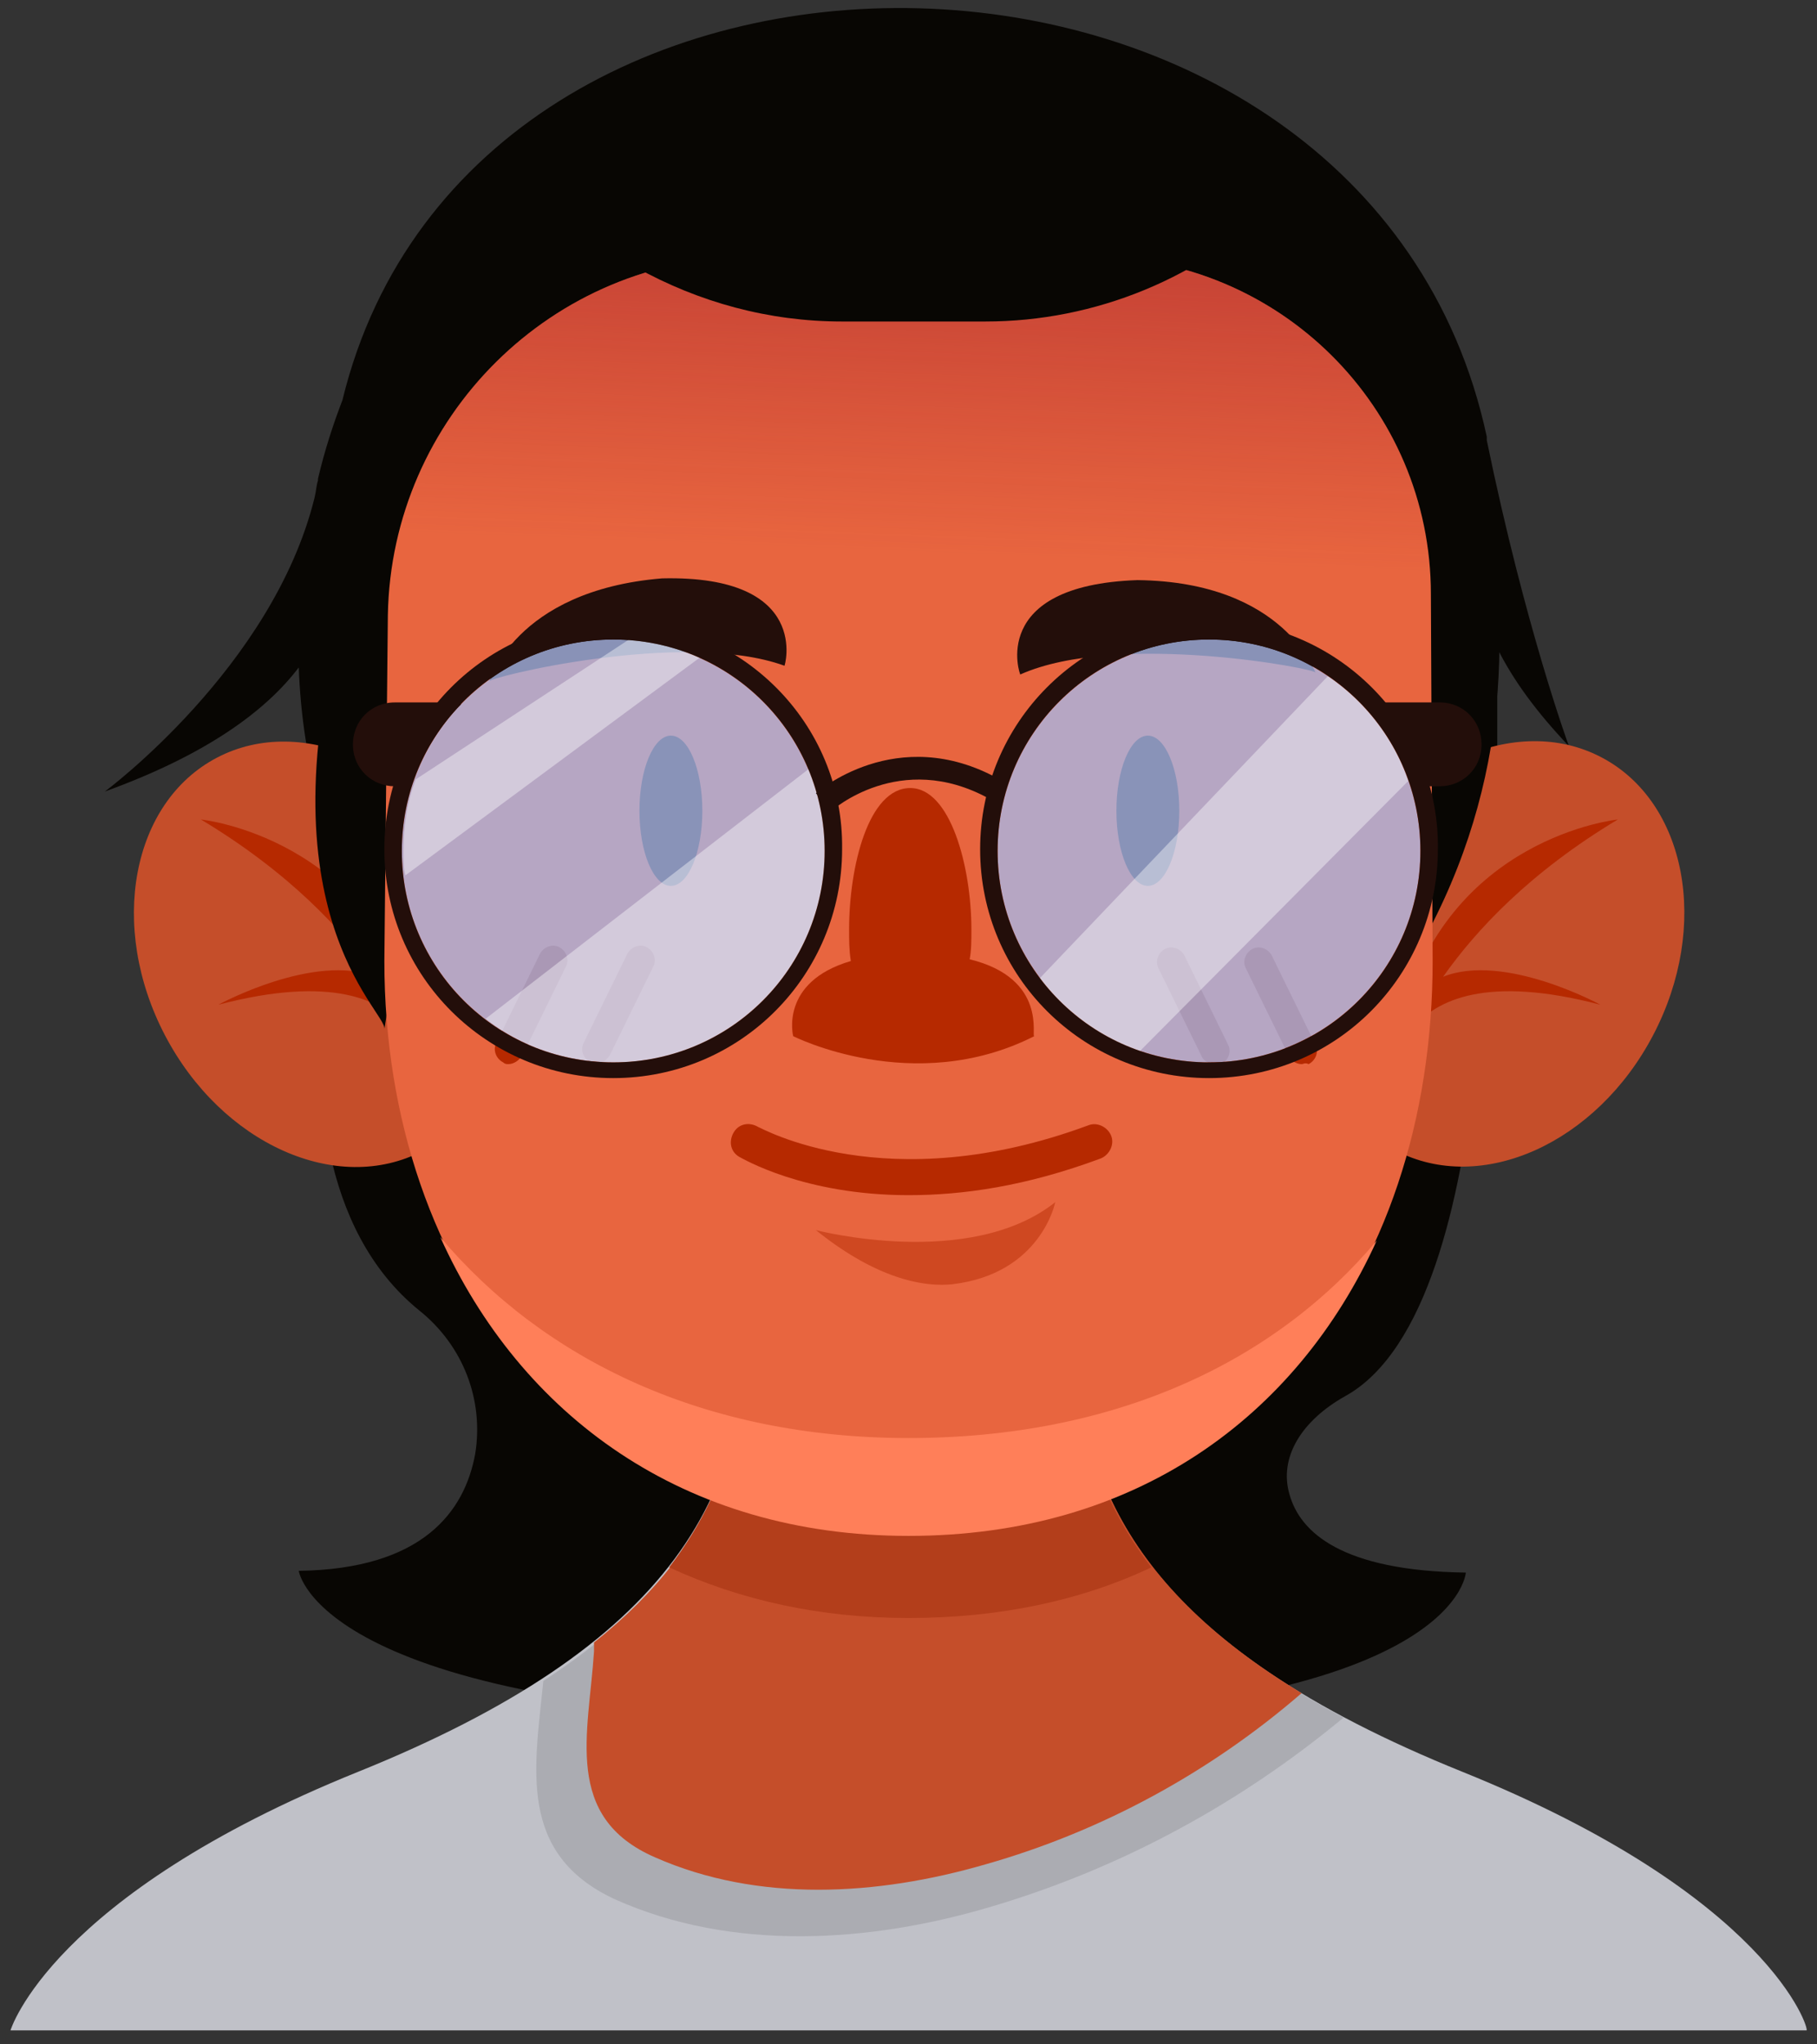 <svg width="104" height="117" viewBox="0 0 104 117" fill="none" xmlns="http://www.w3.org/2000/svg">
<rect x="0" y="0" width="104" height="117" fill="#333333" stroke="none"/>
<path d="M89.8 42.7C89.8 42.7 87.3 35.9 85.1 25.2V25.1V25C78.3 -6.8 27.1 -7.9 19.6 22.9C19.1 24.2 18.6 25.7 18.2 27.4V27.5C18.1 27.8 18.1 28.1 18 28.5C15.6 38.2 6 45.3 6 45.3C11.8 43.2 15.2 40.7 17.1 38.2C17.2 40.9 17.6 43.8 18.5 46.7L18.4 53.1C18.4 54.4 18.5 55.6 18.5 56.9C18 61.7 18.2 70.3 24 75C26.5 77 27.7 80.1 27.2 83.2C26.6 86.5 24.2 89.8 17.1 89.9C17.1 89.9 18.2 98.2 50.5 98.5C83.4 98.8 83.9 90 83.9 90C76.8 89.9 74.4 87.7 73.8 85.5C73.2 83.4 74.5 81.3 77 79.9C81.7 77.3 83.6 68.6 84.4 61.4H85C85.4 58.7 85.7 56 85.7 53.1V37.1C86.6 38.9 87.9 40.7 89.8 42.7Z" fill="#080603"/>
<path d="M83.7 101.4C66.1 94.3 60.3 85.5 61.8 72.9H51H49.7H42.4C43.9 85.5 38.1 94.3 20.5 101.4C2.9 108.5 0.6 116.2 0.6 116.2H47.6H50.9H103.4C103.6 116.2 101.3 108.5 83.7 101.4Z" fill="#C0C1C8"/>
<path d="M76.9 98.3C64.7 91.8 60.6 83.8 61.9 73H51.1H49.8H42.5C43.7 82.7 40.5 90.1 31.1 96.2C30.6 101.2 29.6 106.1 35.2 108.7C41.9 111.7 49.8 111.2 56.8 109.1C64.2 106.9 71 103.2 76.9 98.3Z" fill="#ABACB2"/>
<path d="M74.5 96.9C64.1 90.6 60.7 83 61.9 72.9H51.1H49.8H42.5C43.5 81.5 41.2 88.3 34 94C34 94.2 34 94.3 34 94.5C33.7 99.2 32.2 104 37.5 106.3C43.4 108.9 50.2 108.5 56.4 106.7C63.1 104.8 69.3 101.4 74.5 96.9Z" fill="#C54E2A"/>
<path d="M52 92.6C57.2 92.6 61.9 91.6 65.9 89.7C62.2 84.9 61 79.4 61.8 72.9H51H49.7H42.4C43.2 79.4 42 84.9 38.3 89.7C42.4 91.6 47 92.6 52 92.6Z" fill="#B33E1B"/>
<path d="M24.187 65.87C29.081 63.311 30.415 56.198 27.165 49.982C23.916 43.766 17.314 40.802 12.419 43.361C7.525 45.919 6.192 53.032 9.441 59.248C12.691 65.464 19.293 68.429 24.187 65.87Z" fill="#C54E2A"/>
<path d="M24.4 61.8C24.4 61.5 24.3 61.3 24.3 61.1C24.3 61.3 24.4 61.4 24.4 61.5C24.4 60.2 24.2 59.2 23.9 58.4C21.3 47.9 11.5 46.9 11.5 46.9C16.5 49.9 19.6 53.2 21.5 55.9C18 54.5 12.5 57.5 12.5 57.5C19 55.8 21.9 57.2 23.3 58.9C24.1 60.6 24.4 61.8 24.4 61.8Z" fill="#B62900"/>
<path d="M22 58.9C22.2 57.9 14.4 52 20.2 33.2L26.4 31.7L22 58.9Z" fill="#080603"/>
<path d="M91.652 43.337C86.758 40.778 80.156 43.743 76.906 49.959C73.657 56.175 74.99 63.288 79.885 65.846C84.779 68.405 91.381 65.441 94.63 59.225C97.88 53.009 96.547 45.896 91.652 43.337Z" fill="#C54E2A"/>
<path d="M79.7 61.8C79.7 61.5 79.8 61.3 79.8 61.1C79.8 61.3 79.7 61.4 79.7 61.5C79.7 60.2 79.9 59.2 80.2 58.4C82.8 47.9 92.6 46.9 92.6 46.9C87.6 49.9 84.5 53.2 82.6 55.9C86.1 54.5 91.6 57.5 91.6 57.5C85.1 55.8 82.2 57.2 80.8 58.9C80 60.6 79.7 61.8 79.7 61.8Z" fill="#B62900"/>
<path d="M80.8 55V17.5C80.8 17.5 92.1 36 80.8 55Z" fill="#080603"/>
<path d="M43 14.7C31.6 14.7 22.4 23.9 22.2 35.2L22 55C22 73.1 33.3 87.8 52 87.8C71.2 87.8 82 73.1 82 55L81.9 34C81.9 23.3 73.2 14.7 62.5 14.7H43Z" fill="#E8653F"/>
<path opacity="0.45" d="M43 14.7C31.6 14.7 22.4 23.9 22.2 35.2L22 55C22 73.1 33.3 87.8 52 87.8C71.2 87.8 82 73.1 82 55L81.9 34C81.9 23.3 73.2 14.7 62.5 14.7H43Z" fill="url(#paint0_linear_2_359)"/>
<path d="M52 82.3C40.3 82.3 31.1 77.8 25.2 70.8C29.8 81 39.1 87.9 52 87.9C65 87.9 74.2 81.1 78.8 71C73 77.9 63.9 82.3 52 82.3Z" fill="#FF7F59"/>
<path d="M65.7 50.7C66.694 50.7 67.5 48.775 67.5 46.4C67.5 44.025 66.694 42.1 65.7 42.1C64.706 42.1 63.9 44.025 63.9 46.4C63.9 48.775 64.706 50.7 65.7 50.7Z" fill="#25110D"/>
<path d="M38.4 50.7C39.394 50.7 40.2 48.775 40.2 46.4C40.2 44.025 39.394 42.1 38.4 42.1C37.406 42.1 36.6 44.025 36.6 46.4C36.6 48.775 37.406 50.7 38.4 50.7Z" fill="#25110D"/>
<path d="M34.1 60.9C34 60.9 33.9 60.9 33.8 60.8C33.4 60.6 33.2 60.1 33.4 59.7L35.9 54.6C36.1 54.2 36.6 54 37 54.2C37.4 54.4 37.6 54.9 37.4 55.3L34.9 60.4C34.7 60.7 34.4 60.9 34.1 60.9Z" fill="#B62900"/>
<path d="M29.1 60.9C29 60.9 28.9 60.9 28.8 60.8C28.4 60.6 28.2 60.1 28.4 59.7L30.9 54.6C31.1 54.2 31.6 54 32 54.2C32.4 54.4 32.6 54.9 32.4 55.3L29.9 60.4C29.7 60.7 29.4 60.9 29.1 60.9Z" fill="#B62900"/>
<path d="M69.5 60.9C69.2 60.9 68.9 60.7 68.8 60.5L66.3 55.4C66.1 55 66.3 54.5 66.7 54.3C67.1 54.1 67.6 54.3 67.8 54.7L70.3 59.8C70.5 60.2 70.3 60.7 69.9 60.9C69.7 60.8 69.6 60.9 69.5 60.9Z" fill="#B62900"/>
<path d="M74.5 60.9C74.2 60.9 73.9 60.7 73.8 60.5L71.3 55.4C71.1 55 71.3 54.5 71.7 54.3C72.1 54.1 72.6 54.3 72.8 54.7L75.3 59.8C75.5 60.2 75.3 60.7 74.9 60.9C74.7 60.8 74.6 60.9 74.5 60.9Z" fill="#B62900"/>
<path d="M55.5 54.9C55.6 54.4 55.6 53.8 55.6 53.2C55.6 49.6 54.4 45.1 52.1 45.1C49.7 45.1 48.6 49.6 48.6 53.2C48.6 53.8 48.6 54.4 48.7 55C44.6 56.2 45.4 59.3 45.4 59.3C45.4 59.3 52.3 62.8 59.2 59.3C59 59.4 60 56 55.5 54.9Z" fill="#B62900"/>
<path d="M52 68.4C46 68.4 42.5 66.3 42.3 66.2C41.8 65.9 41.7 65.3 42 64.8C42.3 64.3 42.9 64.2 43.4 64.5C43.5 64.5 50.7 68.7 62.3 64.4C62.8 64.2 63.4 64.5 63.6 65C63.8 65.5 63.5 66.1 63 66.3C58.7 67.9 55.1 68.4 52 68.4Z" fill="#B62900"/>
<path d="M46.7 70.4C46.7 70.4 55.5 72.7 60.4 68.8C60.4 68.8 59.6 72.9 54.5 73.5C52.5 73.7 49.8 72.9 46.7 70.4Z" fill="#CF4821"/>
<path d="M28 39C27.8 38.8 39.1 36 44.9 38.1C44.9 38.2 46.5 32.9 37.9 33.1C29.4 33.8 28 39.1 28 39Z" fill="#230E0A"/>
<path d="M75.3 38.5C75.5 38.3 64 36.1 58.4 38.6C58.4 38.7 56.5 33.5 65.1 33.2C73.6 33.3 75.3 38.6 75.3 38.5Z" fill="#230E0A"/>
<path opacity="0.77" d="M35.1 60.8C41.783 60.8 47.2 55.383 47.2 48.7C47.2 42.017 41.783 36.6 35.1 36.6C28.417 36.6 23 42.017 23 48.7C23 55.383 28.417 60.8 35.1 60.8Z" fill="#A7B9EB"/>
<path opacity="0.4" d="M46.3 44L27.8 58.3C29.8 59.9 32.4 60.8 35.2 60.8C41.9 60.8 47.3 55.4 47.3 48.7C47.2 47 46.9 45.4 46.3 44Z" fill="white"/>
<path opacity="0.4" d="M36 36.6L23.8 44.6C23.3 45.9 23.1 47.2 23.1 48.7C23.1 49.2 23.1 49.7 23.2 50.1L40.1 37.6C38.7 37 37.4 36.7 36 36.6Z" fill="white"/>
<path d="M35.1 36.6C41.8 36.6 47.2 42 47.2 48.7C47.2 55.4 41.8 60.8 35.1 60.8C28.4 60.8 23 55.4 23 48.7C23 42 28.4 36.6 35.1 36.6ZM35.1 35.5C27.8 35.5 22 41.4 22 48.6C22 55.9 27.9 61.7 35.1 61.7C42.4 61.7 48.2 55.8 48.2 48.6C48.3 41.4 42.4 35.5 35.1 35.5Z" fill="#230E0A"/>
<path opacity="0.77" d="M69.2 60.8C75.883 60.8 81.3 55.383 81.3 48.7C81.3 42.017 75.883 36.6 69.2 36.6C62.517 36.6 57.1 42.017 57.1 48.7C57.1 55.383 62.517 60.8 69.2 60.8Z" fill="#A7B9EB"/>
<path opacity="0.4" d="M76 38.7L59.5 56C60.9 57.9 62.9 59.4 65.2 60.2L80.6 44.7C79.8 42.2 78.1 40.1 76 38.7Z" fill="white"/>
<path d="M69.2 36.6C75.9 36.6 81.3 42 81.3 48.7C81.3 55.4 75.9 60.8 69.2 60.8C62.5 60.8 57.1 55.4 57.1 48.7C57.1 42 62.5 36.6 69.2 36.6ZM69.2 35.5C61.9 35.5 56.1 41.4 56.1 48.6C56.1 55.9 62 61.7 69.2 61.7C76.5 61.7 82.3 55.8 82.3 48.6C82.4 41.4 76.5 35.5 69.2 35.5Z" fill="#230E0A"/>
<path d="M47.6 46.4L46.7 45.4C46.7 45.4 51.3 41.3 57.2 44.6L56.6 45.7C51.5 42.9 47.6 46.4 47.6 46.4Z" fill="#230E0A"/>
<path d="M26.4 40.3C26.2 40.3 26.1 40.2 25.9 40.2H22.6C21.2 40.2 20.2 41.3 20.2 42.6C20.2 44 21.3 45 22.6 45H23.5C24.1 43.3 25.1 41.6 26.4 40.3Z" fill="#230E0A"/>
<path d="M78.6 40.3C78.8 40.3 78.9 40.2 79.1 40.2H82.4C83.8 40.2 84.8 41.3 84.8 42.6C84.8 44 83.7 45 82.4 45H81.5C80.9 43.3 79.9 41.6 78.6 40.3Z" fill="#230E0A"/>
<path d="M33.6 13.7L36.4 15.3C40 17.3 44 18.4 48.2 18.4H56.4C62.7 18.4 68.8 15.9 73.3 11.4L33.6 13.7Z" fill="#080603"/>
<defs>
<linearGradient id="paint0_linear_2_359" x1="53.733" y1="4.349" x2="52.548" y2="35.164" gradientUnits="userSpaceOnUse">
<stop stop-color="#9C1628"/>
<stop offset="0.209" stop-color="#9C1628" stop-opacity="0.791"/>
<stop offset="0.365" stop-color="#9C1628" stop-opacity="0.91"/>
<stop offset="0.885" stop-color="#9C1628" stop-opacity="0"/>
</linearGradient>
</defs>
</svg>
